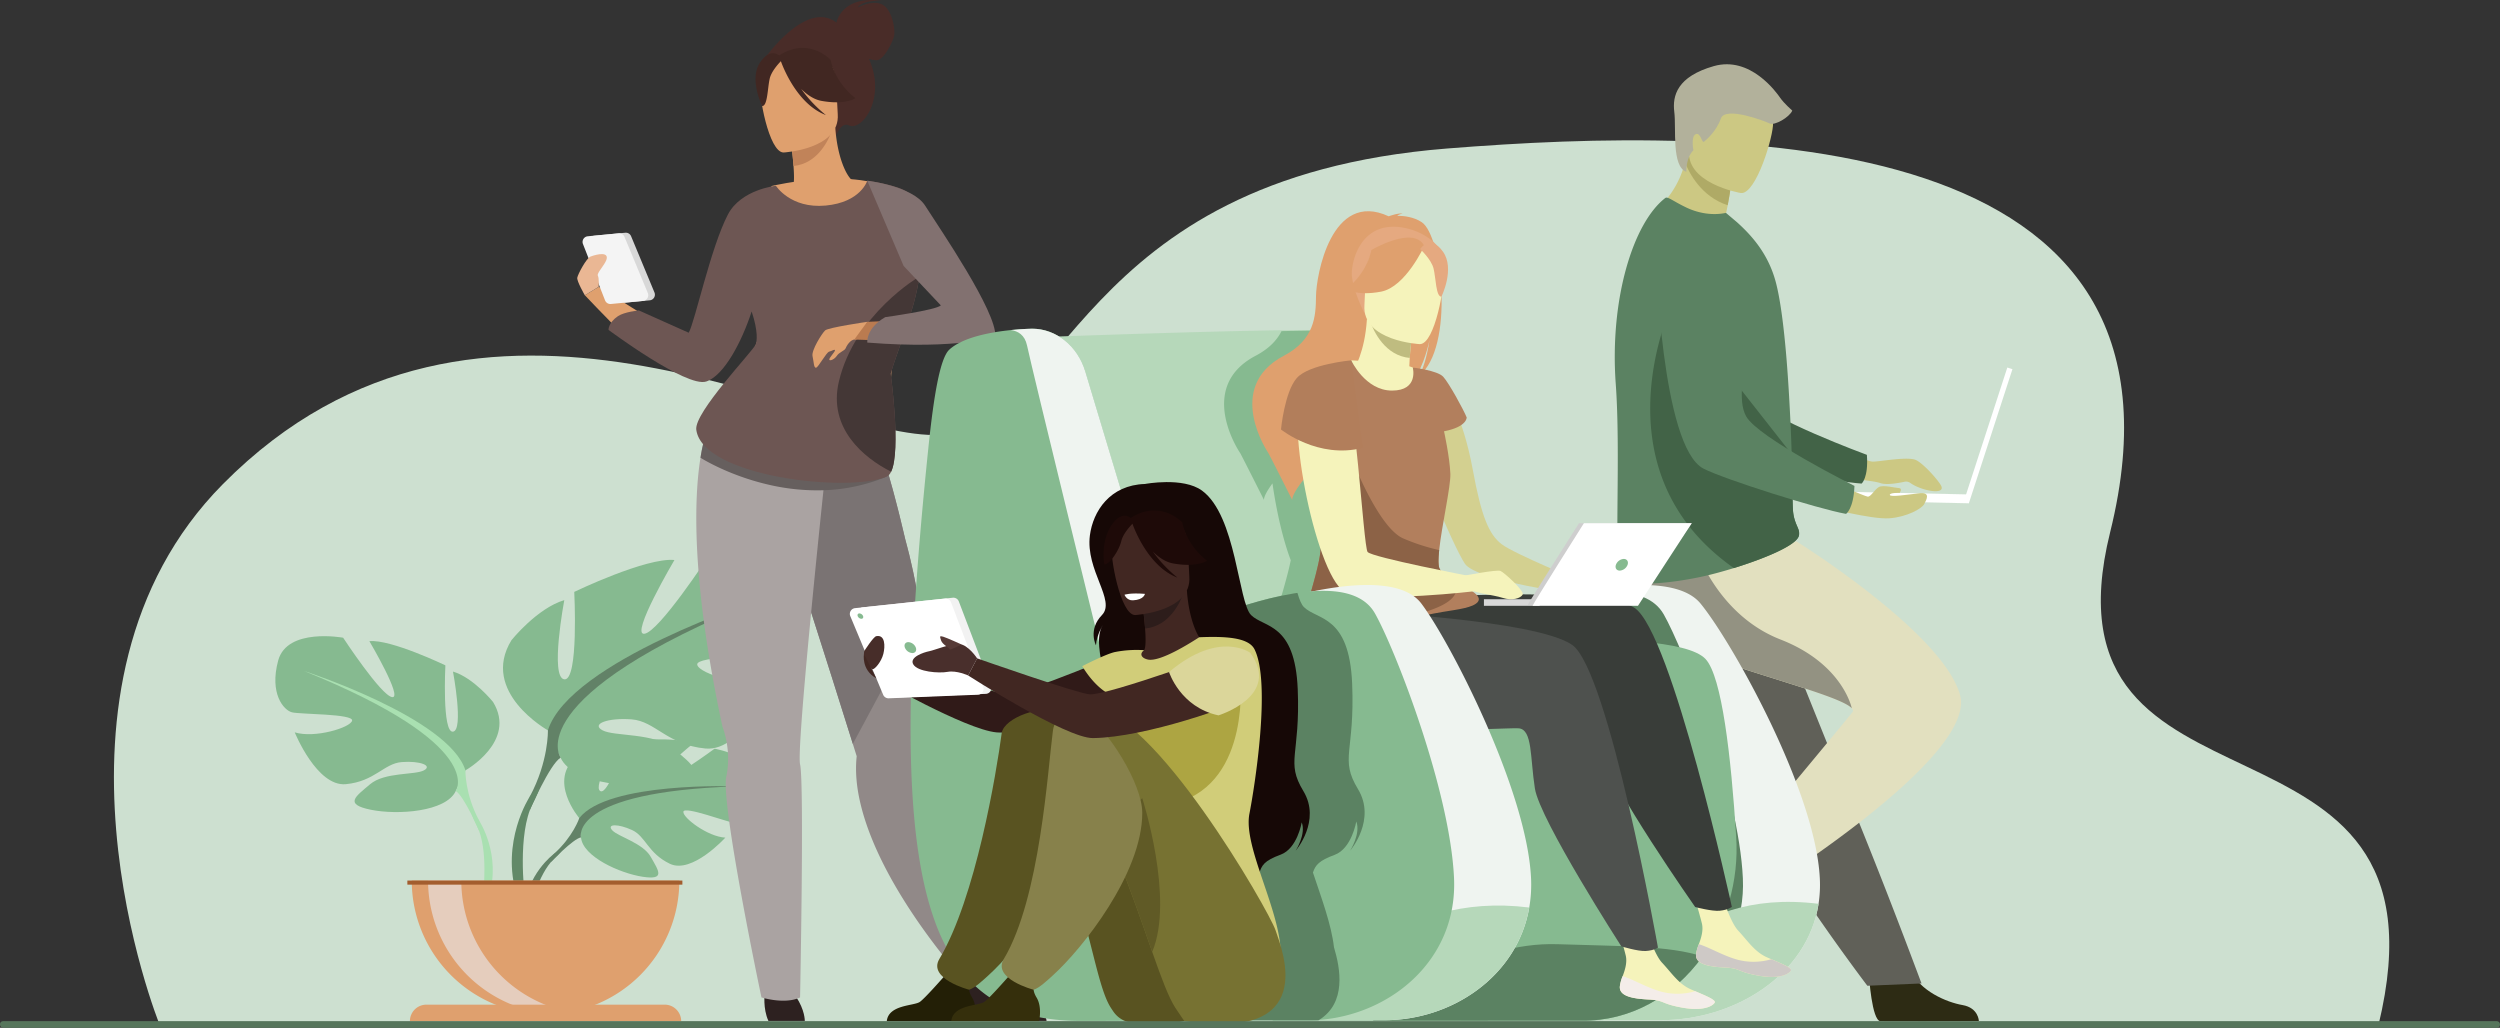 <svg xmlns="http://www.w3.org/2000/svg" viewBox="0 0 2614.53 1074.86"><rect x="0" y="0" width="2614.53" height="1074.86" fill="#333333" stroke="none"/><defs><style>.cls-1{fill:#cde0d0;}.cls-2{fill:#86ba90;}.cls-3{fill:#628267;}.cls-4{fill:#a9e0b1;}.cls-5{fill:#628968;}.cls-6{fill:#dfa06e;}.cls-7{fill:#e5cdbd;}.cls-8{fill:#a35d2e;}.cls-9{fill:#2d2b14;}.cls-10{fill:#ccc883;}.cls-11{fill:#426347;}.cls-12{fill:#606058;}.cls-13{fill:#e2e0bf;}.cls-14{fill:#939282;}.cls-15{fill:#5b8262;}.cls-16{fill:#afaa66;}.cls-17{fill:#fff;}.cls-18{fill:#b2b19b;}.cls-19{fill:#d8d8d8;}.cls-20{fill:#918988;}.cls-21{fill:#2d2120;}.cls-22{fill:#7a7373;}.cls-23{fill:#492c28;}.cls-24{fill:#c18359;}.cls-25{fill:#412722;}.cls-26{fill:#aaa3a2;}.cls-27{fill:#665f5e;}.cls-28{fill:#6d5653;}.cls-29{fill:#443736;}.cls-30{fill:#ba7b50;}.cls-31{fill:#827170;}.cls-32{fill:#f4f4f4;}.cls-33{fill:#eab794;}.cls-34{fill:#eff4f0;}.cls-35{fill:#b6d8ba;}.cls-36{fill:#d3d090;}.cls-37{fill:#f5f3bb;}.cls-38{fill:#cec9c6;}.cls-39{fill:#393d39;}.cls-40{fill:#f4ede9;}.cls-41{fill:#4e514e;}.cls-42{fill:#bfbc80;}.cls-43{fill:#e5a980;}.cls-44{fill:#b27f5d;}.cls-45{fill:#8c6246;}.cls-46{fill:#b27e5b;}.cls-47{fill:#cecece;}.cls-48{fill:#301a18;}.cls-49{fill:#160806;}.cls-50{fill:#2d1d1b;}.cls-51{fill:#1e0a08;}.cls-52{fill:#d1cd79;}.cls-53{fill:#595321;}.cls-54{fill:#231f06;}.cls-55{fill:#ada542;}.cls-56{fill:#777232;}.cls-57{fill:#352f0c;}.cls-58{fill:#605a26;}.cls-59{fill:#87814b;}.cls-60{fill:#f2f2f2;}.cls-61{fill:#492f2c;}.cls-62{fill:#563a36;}.cls-63{fill:#472d29;}.cls-64{fill:#dbd69a;}.cls-65{fill:#56755b;}</style></defs><g id="Layer_2" data-name="Layer 2"><g id="_Layer_" data-name="&lt;Layer&gt;"><path class="cls-1" d="M166.9,1071.58s-143.17-354,66.28-565.37c270.16-272.64,619.26-44.75,750.26-51.39s138.37-268.24,529.77-299.49c302.63-24.16,799.63-26.06,693.6,401.33-80.61,324.94,367.91,156.63,280.58,515.61Z"/><path class="cls-2" d="M605.84,855.62s-34.06-39.74-2.1-65c0,0,23.35-14.13,42.38-13,0,0-27,45.23-18.24,49.73s26.42-52.57,26.42-52.57,53.13-5.16,70.22,3.06c0,0-45.42,37.17-35.85,39.38S747.29,783,747.29,783s49.45,8.42,46.82,38.59-19.68,39.48-27.17,38.67-51.29-17.52-52.25-11.38,25.42,26.19,43.88,27.12c0,0-34.86,38.45-58,27.36S675.39,874.66,661,868.06s-26.77-6.58-20.81.15,32.1,13.27,40.36,27.88,15.67,24.46-8.3,20.86-62.94-21.15-64.65-41.24Z"/><path class="cls-3" d="M769.81,822.39s-134.31-5.18-164,33.23c0,0-6.56,19.65-26.74,37.54L576,901.74s23.27-24.54,31.6-26C607.55,875.71,594.53,828.12,769.81,822.39Z"/><path class="cls-3" d="M579.1,893.16s-28.83,21.32-30.84,59.41l5.24.47s9.2-39.39,25.85-54.79S579.1,893.16,579.1,893.16Z"/><path class="cls-2" d="M486.74,805.65s54.19-30.35,28.9-71.53c0,0-20.23-25.29-41.9-31.79,0,0,11.56,61.41,0,62.86s-7.95-69.36-7.95-69.36-57.08-27.46-79.48-25.29c0,0,35.41,60,23.85,58.52s-51.3-62.13-51.3-62.13-58.52-10.84-67.92,23.84,5.78,52,14.45,54.19,64.31,1.44,62.86,8.67-39,18.78-60,12.28c0,0,23.12,57.08,53.47,54.19s39.74-21.68,58.52-23.12,32.51,3.61,23.12,8.67S402.21,807.3,387,820.2s-27.46,20.85.72,26.63,78.75,2.17,88.87-19.51Z"/><path class="cls-4" d="M317.68,701.61s151.72,49.13,169.06,104c0,0-.72,24.56,14.45,52.74v10.84s-15.89-36.85-24.56-41.91C476.63,827.32,510.58,779.64,317.68,701.61Z"/><path class="cls-4" d="M501.19,858.39s23.4,35.53,10.06,78.78l-6-1.61s5.84-47.64-6.4-71.6S501.19,858.39,501.19,858.39Z"/><path class="cls-2" d="M573,763.8s-71.43-40-38.1-94.29c0,0,26.67-33.33,55.24-41.9,0,0-15.24,80.95,0,82.85S600.57,619,600.57,619s75.23-36.2,104.76-33.34c0,0-46.67,79-31.43,77.15s67.62-81.91,67.62-81.91,77.14-14.28,89.52,31.43-7.62,68.57-19,71.43-84.77,1.9-82.86,11.43,51.43,24.76,79.05,16.19c0,0-30.48,75.24-70.48,71.42s-52.38-28.57-77.14-30.47-42.86,4.76-30.48,11.43S684.38,766,704.38,783s36.19,27.47-1,35.09-103.8,2.86-117.14-25.71Z"/><path class="cls-3" d="M795.81,626.65S595.81,691.42,573,763.8c0,0,.95,32.38-19.05,69.52v14.29s21-48.57,32.38-55.24C586.28,792.37,541.52,729.51,795.81,626.65Z"/><path class="cls-5" d="M553.9,833.32s-30.84,46.84-13.26,103.85l7.94-2.13s-7.71-62.8,8.43-94.38S553.9,833.32,553.9,833.32Z"/><path class="cls-6" d="M570.54,1060.81A139.91,139.91,0,0,0,710.46,920.89H430.62A139.92,139.92,0,0,0,570.54,1060.81Z"/><path class="cls-7" d="M605,1059.74A140,140,0,0,1,447.68,920.89h34.76A139.94,139.94,0,0,0,605,1059.74Z"/><path class="cls-6" d="M712.39,1067.93H428.69A17.26,17.26,0,0,1,446,1050.67H695.13a17.26,17.26,0,0,1,17.26,17.26Z"/><rect class="cls-8" x="426.02" y="920.89" width="287.62" height="4.29"/><path class="cls-9" d="M1954.64,1020.57s2.9,46.77,11.95,47.44c1.2.09,45.89.09,45.89.09l57.05-.33s-.37-13.75-17.05-16.66-44.59-14.62-54.69-36.66C1987.17,991.26,1954.64,1020.57,1954.64,1020.57Z"/><path class="cls-10" d="M1924.2,467.46s26.93,15.31,34.47,15.31,37.13-5.72,45.38-1.51,23.18,21.18,26,26.72c5,10-20.28,5.56-32.25-2.92a7.53,7.53,0,0,0-6-1.24c-6.19,1.35-19.07,3.69-25.29,1.39-8.36-3.09-52.4-6.53-52.4-6.53Z"/><path class="cls-11" d="M1719.29,258.88s27.92,198.43,74.15,216.2c22.81,8.77,123.62,28.65,153.44,30.65,0,0,7.31-5.93,5.53-30.05,0,0-105.62-38.77-120.63-59.86-22.33-31.39,13.87-128.22-14.15-157.69S1742.41,216,1719.29,258.88Z"/><path class="cls-12" d="M1728.7,676.93A345.92,345.92,0,0,0,1756,716c30,37.88,62.67,69.12,68.36,98.64a133.32,133.32,0,0,0,5.28,18.9c2.38,6.76,5.31,13.87,8.7,21.22,12.74,27.66,31.78,58.65,50.79,86.83,32.87,48.7,63.77,89.33,63.77,89.33l56.68-2.41c-2.27-5.68-27-72.93-60.06-155.1L1908,770.3q-2.76-6.85-5.49-13.64c-4.21-10.47-8.36-20.78-12.41-30.81l-55.78-138.61s-124.1-47-137-16.55C1686.71,595.81,1695.37,620.42,1728.7,676.93Z"/><path class="cls-9" d="M1823.4,887s-39.42,25.33-35.59,33.56c.5,1.09,22.29,40.11,22.29,40.11l28.1,49.65s11.82-7,6.23-23-9-46,5.35-65.62C1864.84,901.07,1823.4,887,1823.4,887Z"/><path class="cls-13" d="M1842.69,931.48s-24.64-21.73-29-37.67c0,0,101.52-121.63,123.54-148.9,1-1.25.75-2.62-.58-4.13C1920,722,1735.33,683.93,1711.19,646.37a116.32,116.32,0,0,1-15.6-36c-5.48-22.92-1.15-38.75-1.15-38.75l184.48-5.34s153.59,95.64,171,160.85S1842.69,931.48,1842.69,931.48Z"/><path class="cls-14" d="M1936.67,740.78C1920,722,1735.33,683.93,1711.19,646.37a116.32,116.32,0,0,1-15.6-36V587.06l78.4-12.33s22.24,68.41,88.09,94.07C1923.75,692.83,1935.44,735.47,1936.67,740.78Z"/><path class="cls-10" d="M1828.44,246.38c-37.32,9.64-99.19-24.93-99.19-24.93s24-16.15,32.93-51.61c.45-1.79.85-3.62,1.22-5.5,3.91-.83,11.28-2.4,19.17-4.06l28.5,25.53s-.65,10.61-4.22,28.83c-.61,3.18-1.32,6.6-2.14,10.23A88,88,0,0,1,1828.44,246.38Z"/><path class="cls-15" d="M1689.74,401.07c5.34,71.89-1.69,181.24,4.38,200.17,5.23,16.34,64.86,6.63,88.66,1.17,8.81-2,19.48-4.9,30.5-8.31,30.74-9.52,64.24-23.11,67.83-33.2a9.38,9.38,0,0,0,.34-1.16,9.28,9.28,0,0,0-.07-4.23c-1.2-5.14-5.81-10.71-6.36-23.44-.61-14.22-.51-31-1-49,0-2,0-4.24-.27-6.26v-.74l0-1.15c-.52-20.08-1.57-41.19-2.78-62.12-.78-13.15-1.67-26.17-2.7-38.65-2.69-32.21-6.3-60.85-11.08-78.95-7.81-29.52-25-48.77-40.73-62.88L1805,222.62c-12.67,2.77-27.63.93-41.17-5.48-14.65-7-19.71-11.94-22.26-10.06C1707.76,233.18,1683.43,313.18,1689.74,401.07Z"/><path class="cls-11" d="M1813.28,594.1c30.74-9.52,64.24-23.11,67.83-33.2a9.38,9.38,0,0,0,.34-1.16c0-1.41,0-2.82-.07-4.23-1.2-5.14-5.81-10.71-6.36-23.44-.61-14.22-.51-31-1-49,0-2,0-4.24-.27-6.26v-.74l0-1.15L1749.38,316.62S1665.84,490.58,1813.28,594.1Z"/><path class="cls-16" d="M1811.07,185.81s-.65,10.61-4.22,28.83c-27.83-9-40.46-34.14-44.67-44.8.45-1.79.85-3.62,1.22-5.5,3.91-.83,11.28-2.4,19.17-4.06Z"/><path class="cls-10" d="M1820.66,201.88s-60.7-10.13-53.81-47.83,3.7-64.41,42.75-59.53,43.92,20.63,44.69,33.77S1836.63,203.55,1820.66,201.88Z"/><rect class="cls-17" x="2076.39" y="381.59" width="5.63" height="147.38" transform="translate(3915.93 1530.83) rotate(-162)"/><rect class="cls-17" x="1904.56" y="515.34" width="154.66" height="9.25" transform="translate(3952.23 1082.12) rotate(-178.78)"/><path class="cls-10" d="M1907.58,530.32s49.68,13.1,68.31,11.72,34.13-10.23,36.47-14.86,7.27-12.83-5.41-11.31-30,4.21-30.54,1.77,10.34-2.2,10.34-2.2,3.29-4.79-.85-5-16.22-3.45-20.7-1.21-8.63,10.53-11.91,10.18-41.57-17.25-41.57-17.25Z"/><path class="cls-15" d="M1731.61,267s5.87,200.29,49.86,223.05c21.71,11.24,119.71,42.11,149.13,47.38,0,0,7.92-5.09,8.81-29.26,0,0-100.71-50.18-113.29-72.79-18.74-33.66,27.91-125.91,3.31-158.3S1759.32,226.93,1731.61,267Z"/><path class="cls-18" d="M1763.6,179.71s-.71-14.36,7.4-22.59c0,0-2.82-14.39,2.39-16.77s6.3,9.73,8.69,7.84,13-10.92,17.6-24.21,46.31,2.8,51.17,5.2,20.51-6.39,23.55-13.51c0,0-8.69-7.6-12.6-13.29s-31.28-44.14-69.51-33.23S1748.85,100,1751,117.09,1747.94,174,1763.6,179.71Z"/><path class="cls-19" d="M621.62,246.48,654,243.39a5.93,5.93,0,0,1,6,3.64l24.45,58.85a5.94,5.94,0,0,1-4.92,8.2l-33.7,3.22a6,6,0,0,1-6.1-3.75l-23.14-59A6,6,0,0,1,621.62,246.48Z"/><path class="cls-20" d="M1032.28,1024.15l-17.19,9.12s-92.92-98.53-115.26-193.08c-4-16.89-5.6-33.54-3.89-49.33,0,0-1.35-4.28-3.71-11.86-.11-.33-.21-.67-.32-1-1-3.32-2.27-7.23-3.65-11.65-4.49-14.29-10.65-33.84-17.67-56.1-16.18-51.22-53.17-166.75-69-214.8l113.61-41.11s12.91,29.43,31.45,109.41c2.86,10.44,5.72,22,8.39,34.56,3,14.25,5.86,29.83,8.21,46.65a714.72,714.72,0,0,1,6.81,95.77c.07,14.31-.28,29.15-1.13,44.46-.62,11.23,1,26.19,4.17,43.21C987.44,906.21,1032.28,1024.15,1032.28,1024.15Z"/><path class="cls-21" d="M1094.49,1067.68h-91.86s-3.43-14.65,2.6-24.62c5.34-8.82,3.29-13.84-.66-21.14a35.71,35.71,0,0,0,15.47,2.91c4.57-.26,9.41-2.34,13.66-4.8,4,4.5,20.88,23.69,26.17,27.49C1065.87,1051.83,1092.64,1050.3,1094.49,1067.68Z"/><path class="cls-22" d="M963.27,645,891.91,778c-1-3.32-2.27-7.23-3.65-11.65-4.49-14.29-10.65-33.84-17.67-56.1-16.18-51.22-53.17-166.75-69-214.8l113.61-41.11s12.91,29.43,31.45,109.41c2.86,10.44,5.72,22,8.39,34.56C958.09,612.55,960.92,628.13,963.27,645Z"/><path class="cls-6" d="M654,351.56c-.57.5-27.79-27.34-42.33-42.76l14.56-8.86,79.51,49.91Z"/><path class="cls-21" d="M799.76,1038.93s-2.13,15.6,3.85,28.75h38.06s.28-11.36-9.41-25.62S799.76,1038.93,799.76,1038.93Z"/><path class="cls-23" d="M874.76,23.66c.51-2.43,7-28.48,47.43-22.87,0,0-20.18-1.08-25.1,7,0,0,15.32-8.39,25.68-3s13.45,25.67,12.42,32-10.67,25.62-17.92,26.14a21.48,21.48,0,0,1-8.43-1.45A94.62,94.62,0,0,1,912.56,72c10.31,35.71-11.83,65-24.78,59.08-8.31-3.79-13.36,10.64-13.36,10.64l-72.67-83.2S844-.33,874.76,23.66Z"/><path class="cls-6" d="M800.39,246.77c9.48,6.58,21.36,12,36.29,15.45,55.93,12.92,77.37-34.36,85.42-66.81a48.27,48.27,0,0,0-19-5.82c-4-.48-8.3-.79-11.82-1-6.28-4.81-15.64-24.5-17.71-55.07l-2.63.71-44.08,12.06s2,14,3,27.26c.76,10.37.88,20.27-1.08,22.69-3.44.75-5.51,1.24-5.51,1.24s0,0,0,0A283.82,283.82,0,0,0,800.39,246.77Z"/><path class="cls-24" d="M826.91,146.33s2,14,3,27.26c25-2.5,36.57-26.28,41.08-39.32Z"/><path class="cls-6" d="M819.45,159.49s59.28-3.27,56.67-40.16,3.3-62.15-34.66-61.62S797.15,72.83,795,85.35,804,159.39,819.45,159.49Z"/><path class="cls-25" d="M795.31,64.72C803.67,53,810.76,54.91,814.87,58,846,37.85,868.7,62.66,868.7,62.66c5.86,26.18,26,40,26,40s-10.31,7.44-35.65,2.83c-7.74-1.41-14.92-6.32-21.15-12.46a138.38,138.38,0,0,0,25.85,27.33c-30.7-11.6-45.6-52.08-47.1-56.37C813.3,67.47,806.68,75,805,82.1c-2.28,9.6-2.22,29-7.9,28.78C797.1,110.88,782.78,82.34,795.31,64.72Z"/><path class="cls-6" d="M806.86,194.54s96.57-23.45,138.56,11.19l-21,292.67L735.56,452.77s5.32-18.52,41.53-67.77S797.56,263.53,806.86,194.54Z"/><path class="cls-26" d="M866.15,465.82s-.11,1-.3,2.88c-.09.81-.2,1.8-.32,2.94-.81,7.59-2.35,22.14-4.34,41.07C856,562.34,847.88,642.07,842.34,705c-4.34,49.2-7.09,88.14-5.61,94.39,4.48,18.81,0,243.73,0,243.73-16.05,7.7-40.39,0-40.39,0s-42.76-202.68-36.77-230.85-4-52.22-4-52.22c-33.2-154.61-29.57-240.3-23-281.32a172,172,0,0,1,5.68-25.05,52.1,52.1,0,0,1,2.27-6.16C813.78,427.8,866.15,465.82,866.15,465.82Z"/><path class="cls-27" d="M927.44,498.39a186.37,186.37,0,0,1-66.25,14.32,222.38,222.38,0,0,1-54.51-5.17c-36.21-7.88-63.79-22.46-74.08-28.82a172,172,0,0,1,5.68-25.05c22.29-15.88,77.42-.69,122.45,16.15l4.8,1.82C900,484.83,927.44,498.39,927.44,498.39Z"/><path class="cls-28" d="M961.44,289.2c-4.66,35.21-23.31,78.3-30,101.49,0,0,11.13,80.52.5,102.62-1.21,2.53-2.7,4.29-4.53,5.08-39.39,17.16-192.76.5-199.23-49-2.35-18,58.42-81.21,62-88.88,1.47-3.18,3-13.46-4.09-34.78C776,356.89,757.33,392.85,738.57,399c-20.62,6.74-102.15-54-102.15-54s-.47-7.38,9.84-14.36c6.62-4.49,21.85-6,21.85-6l52.13,23.33c6.54-11.2,22.84-88.64,41-123.6,13.68-26.28,50.22-30.09,50.22-30.09s15.2,24.12,52,20.7S907,189,907,189s32.62,4.33,42.67,12.44C951.38,202.87,967.55,243.07,961.44,289.2Z"/><path class="cls-29" d="M931.47,390.69s11.13,80.52.5,102.62c-28.69-14.4-66.09-45.48-54.71-94.06,16.53-70.57,84.18-110,84.18-110C956.78,324.41,938.13,367.5,931.47,390.69Z"/><path class="cls-6" d="M907,336.57s-40.84,5.92-44.1,9-14.53,20.77-13.14,26.93S851,385,853.48,384.54s10.65-16.1,13.74-16.82,5.62-2.83,6-1.45-6.26,8-5.94,9.83,5.56-.32,7.91-4,8.21-5.44,9.09-7.7,4.93-9.76,10.43-9.42S907,336.57,907,336.57Z"/><polygon class="cls-30" points="946.72 334.96 906.97 336.57 893.38 355.1 947.43 356.91 946.72 334.96"/><path class="cls-31" d="M907,189s47.37,5.62,60.41,25.93c16.49,25.68,74.75,110.85,73.5,136.62,0,0-36.3,14.46-133.87,6.71,0,0-1.77-14.76,18.75-26.6,0,0,52.38-7.17,58.16-12.26L945,278.09Z"/><path class="cls-32" d="M614.57,247.12,647,244a6,6,0,0,1,6.06,3.64l24.45,58.85a6,6,0,0,1-4.93,8.2l-33.7,3.22a6,6,0,0,1-6.1-3.75l-23.13-59A5.94,5.94,0,0,1,614.57,247.12Z"/><path class="cls-33" d="M611.62,308.8s-8.55-14.75-7.91-18.38,9.49-20.49,14-22.17c8.12-3,19.53-4.84,16.39,3.71-2.07,5.65-10.26,13.83-8.84,16.39s.88,11.59.88,11.59Z"/><path class="cls-34" d="M1901.87,945.21c-11.6,74.37-87.49,121.73-165.33,121.73H1582.36l12.06-433.47s147.11-47.21,184-2.3c32.37,39.35,120.15,195.11,124.76,287.3A129.29,129.29,0,0,1,1901.87,945.21Z"/><path class="cls-15" d="M1492.61,679.37s208-106.15,247.37-36.81c20.92,36.82,78.48,183.72,82.73,275.9,4.13,89.58-73.47,148.48-153.3,148.48H1527.63Z"/><path class="cls-35" d="M1531.71,738.25c-1.75,9-18.59,17.4-43.58,24.8-4.4,1.31-9.06,2.59-13.93,3.83-85,21.73-235.69,33.85-250,27.45-19.84-8.85-141.62-441.53-141.62-441.53s116.24-4.37,208.56-6.5c31.59-.72,60.36-1.18,80.73-1.12a50,50,0,0,1,7,.49,33.2,33.2,0,0,1,20.54,10.51c14.86,16,18.55,47.52,32.31,82.39,13.6,34.49,30.31,77.52,46.15,120.23,4.08,11,8.1,22,12,32.8,1.11,3.06,2.19,6.09,3.28,9.11C1516.51,666.21,1534.54,723.64,1531.71,738.25Z"/><path class="cls-35" d="M1901.87,945.21c-11.6,74.37-87.49,121.73-165.33,121.73h-75.63C1711.34,1032.76,1756.94,927.41,1901.87,945.21Z"/><path class="cls-2" d="M1493.11,600.71c-3.87-.63-8.85-1.45-14.51-2.41a13.38,13.38,0,0,1-2.67-3.63c-2.27-5-.71-19.38,1.9-35.87-15.84-42.71-32.55-85.74-46.15-120.23-13.76-34.87-17.45-66.42-32.31-82.39a33.2,33.2,0,0,0-20.54-10.51c-12.27.17-25.23.38-38.6.63-4.74,9.42-12.93,18.3-27.06,25.74-63.08,33.2-16.29,101.62-16.29,101.62.46.3,25,49.15,25,49.15-.09-3.41,3.22-9.52,8.89-17.29,4.18,29.2,11,59,19.12,80.37-4.45,22.55-15.89,56.14-22,81.84-4.9,20.49-6.42,35.93,1.67,36.69a17.76,17.76,0,0,0,3,0,41.77,41.77,0,0,0,4.92,22.47c15.81,30.55,91.84,36.05,150.61,36.16,25-7.4,41.83-15.77,43.58-24.8C1534.54,723.64,1516.51,666.21,1493.11,600.71Z"/><path class="cls-2" d="M1780.47,1000.34c-29.76,41.34-75.41,67.85-126.26,67l-218.61.11-104.73,0,117.84-388.1s298.25-29.67,335,9.9c17.08,18.37,26.66,101.56,32,185.42C1818.8,922,1805,966.24,1780.47,1000.34Z"/><path class="cls-15" d="M1780.47,1000.34c-29.76,41.34-75.41,67.85-126.26,67l-218.61.11c25.73-21.6,106.63-82.87,193.25-80C1694.51,989.71,1746.66,988.77,1780.47,1000.34Z"/><path class="cls-36" d="M1511.72,407.8s18.16,26.88,28.52,83.38c9.08,49.48,17,67.75,30.14,77.9s86.1,40.11,86.1,40.11L1651,622s-107-14.57-119-32.46S1474.16,466,1477.72,441.65,1511.72,407.8,1511.72,407.8Z"/><path class="cls-37" d="M1773.74,998.05c-1,10.44,13.56,13,30.39,13.81s11.74,4.29,34.8,8.46,32.3-2.13,34-5.25c1.49-2.76-9.23-7.08-20.65-12-1.44-.61-2.88-1.24-4.32-1.87-12.86-5.65-20.08-17.18-30.1-27.88-9.5-10.12-18.51-42.55-18.51-42.55L1768,924.11s8.8,29.18,11.86,41.64c1.79,7.33-.86,15.52-3.21,21.76A40.77,40.77,0,0,0,1773.74,998.05Z"/><path class="cls-38" d="M1804.13,1011.86c16.82.84,11.74,4.29,34.8,8.46s32.3-2.13,34-5.25c1.49-2.76-9.23-7.08-20.65-12l-.18.2a65.7,65.7,0,0,1-34.93.41c-15.25-4.14-30-13.25-40.51-16.2a40.77,40.77,0,0,0-2.88,10.54C1772.77,1008.49,1787.3,1011,1804.13,1011.86Z"/><path class="cls-39" d="M1461.7,626.47s208.22-15.67,247.42,9.07,102.07,312.91,102.07,312.91-3.88,3.11-12.55,4c-8.05.87-25.81-3.87-25.81-3.87s-90.35-128.94-96.71-161.42-4.81-61.47-19.31-62.24-195.14,22-222.47-26.18-4.73-95.8-4.73-95.8Z"/><path class="cls-37" d="M1694.06,1031.5c-1,10.43,13.56,13,30.39,13.81s11.74,4.28,34.8,8.46,32.3-2.14,34-5.25c1.49-2.77-9.24-7.09-20.66-12-1.44-.61-2.88-1.24-4.32-1.87-12.86-5.66-20.07-17.19-30.1-27.88-9.49-10.13-18.51-42.55-18.51-42.55l-31.33-6.7s8.79,29.19,11.85,41.65c1.8,7.33-.86,15.52-3.21,21.75A40.84,40.84,0,0,0,1694.06,1031.5Z"/><path class="cls-40" d="M1724.45,1045.31c16.83.84,11.74,4.28,34.8,8.46s32.3-2.14,34-5.25c1.49-2.77-9.24-7.09-20.66-12l-.18.19a65.62,65.62,0,0,1-34.93.42c-15.25-4.14-30-13.26-40.51-16.21a40.84,40.84,0,0,0-2.88,10.55C1693.1,1041.93,1707.62,1044.47,1724.45,1045.31Z"/><path class="cls-41" d="M1420.91,639.37s185,8.76,223.19,35S1733.91,991,1733.91,991s-4,3-12.7,3.56c-8.08.56-25.64-4.87-25.64-4.87s-85.26-132.35-90.36-165.06-2.41-61.61-16.86-62.95-195.86,14.35-221.29-34.82S1420.91,639.37,1420.91,639.37Z"/><path class="cls-6" d="M1486.83,232.33c-8.21-5.42-18.4-6.63-25.58-6.68,2-1.78,5.64-2.23,5.64-2.23-4.39-1-14.59,2.78-14.59,2.78-60.09-27.88-75.85,62.3-76,83.49s-1.58,45.48-33.63,62.35c-63.07,33.2-16.29,101.61-16.29,101.61.46.31,25,49.17,25,49.17-.42-17.16,84.26-101.9,127.1-126.11,11-14,16.26-39.8,16.66-41.83-3.1,20.49-7.39,31.82-11,38.12C1521.13,363.32,1508.58,246.69,1486.83,232.33Z"/><path class="cls-37" d="M1413.14,376.84s16.33.71,33.55,2.34c11.71,1.11,24.2,2.4,30.8,5.16,16.3,6.81,14.59,35.68-19.62,30.33S1410.74,385.4,1413.14,376.84Z"/><path class="cls-37" d="M1476,397.89c.2.1,4.88,24.83-17.52,23.84-14.7-.65-46.41-18.44-43.61-31,1.33-6,12.44-21.51,14.67-56.95l2.68.71,45,12.07s-2,14.29-2.93,27.81C1473.55,385.69,1473.52,396.5,1476,397.89Z"/><path class="cls-42" d="M1477.27,346.53s-2,14.29-2.93,27.81c-25.47-2.42-37.41-26.61-42.08-39.88Z"/><path class="cls-43" d="M1427.88,329.18s-12-22-14-40.31c-1.43-13.05,8.33-60.43,55.92-50.34a65.52,65.52,0,0,1,26.4,12c10,7.74,24,24,4.38,64.57l-5.31,13.8Z"/><path class="cls-37" d="M1484.94,359.9s-60.45-3-58-40.64-3.67-63.34,35-63,45.25,15.19,47.48,27.95S1500.72,359.72,1484.94,359.9Z"/><path class="cls-6" d="M1489.54,257.18s-19.47,43-45.28,47.85-36.36-2.7-36.36-2.7,20.49-14.16,26.33-40.88C1434.23,261.45,1478.47,235.34,1489.54,257.18Z"/><path class="cls-43" d="M1485.2,260.48s11.69,10.68,14.07,20.46,2.41,29.58,8.2,29.3c0,0,14.45-29.17,1.59-47.07C1495.41,244.19,1485.2,260.48,1485.2,260.48Z"/><path class="cls-44" d="M1545.42,629.61c-4.89,5.85-20.17,7.65-36.49,10.33-12.85,2.12-26.34,4.78-35.94,10.42-21.79,12.79-93,56-113.85,54.06-8.09-.76-6.58-16.2-1.67-36.69,7.71-32.36,23.86-77.3,23.86-96.84,0-10.67,3.54-35.91,8.28-64.76.39-2.33.78-4.67,1.17-7,9.38-56.1,22.36-122.25,22.36-122.25s14.48,31.59,42.69,31.59,21.65-24.09,21.65-24.09,25.74,3,31.82,9.58,21.51,34.87,24.57,42.59c0,0,.63,9.82-23.7,14.5,0,0,5.92,26.68,6.63,44.46.52,13.13-9,54.24-11.69,79.81-1,9.06-1.1,16.17.37,19.39,1.88,4.13,8,8.24,14.9,12.28C1534.13,615,1551.23,622.66,1545.42,629.61Z"/><path class="cls-45" d="M1520.38,607c15.62,26.62-42.35,34.63-51.94,40.26-21.79,12.8-88.43,59.18-109.3,57.21-8.09-.76-6.58-16.2-1.67-36.69,7.71-32.36,23.86-77.3,23.86-96.84,0-10.67,3.54-35.91,8.28-64.76L1414.73,482s26.91,69.56,52.57,81a215,215,0,0,0,37.81,12.3c-1,9.06-1.1,16.17.37,19.39C1507.36,598.8,1513.45,602.91,1520.38,607Z"/><path class="cls-37" d="M1405.42,397.66s-21.48-13-42.24,11.7S1377.94,611,1408.71,620c34.17,10.09,132.89-1.62,132.89-1.62L1539.7,603s-105.1-20.15-109.46-25.76S1416.34,400.52,1405.42,397.66Z"/><path class="cls-46" d="M1413.14,376.84s-44.1,4-56.91,18.48-16.56,53.82-16.56,53.82,38.84,31.35,85.64,19.18Z"/><rect class="cls-19" x="1551.91" y="626.69" width="58.25" height="6.88"/><path class="cls-47" d="M1597.79,632.63c.57-2.28,53.56-85.47,53.56-85.47h117.88L1710.1,630.4Z"/><path class="cls-17" d="M1602.75,633.57c.57-2.28,53.73-86.41,53.73-86.41h112.75L1713,633.57Z"/><path class="cls-2" d="M1702.15,590.64a9.4,9.4,0,0,1-8.2,6.11c-3.37,0-5.17-2.73-4-6.11a9.41,9.41,0,0,1,8.2-6.1C1701.52,584.54,1703.31,587.27,1702.15,590.64Z"/><path class="cls-37" d="M1531.13,602.08s34.22-6.63,38.08-5,25.39,21,23.18,24.84-11,6.62-21,3.31-31.46-5-35.33-9.94S1531.13,602.08,1531.13,602.08Z"/><path class="cls-34" d="M1599.31,949.1c-12.5,72.13-81.1,117.84-151.43,117.84H1306.1l11.09-433.47s135.28-47.21,169.26-2.3c29.76,39.35,110.49,195.11,114.74,287.3A140.37,140.37,0,0,1,1599.31,949.1Z"/><path class="cls-35" d="M1599.31,949.1c-12.5,72.13-81.1,117.84-151.43,117.84H1334.42C1387.53,1030.94,1459,931.48,1599.31,949.1Z"/><path class="cls-2" d="M1379.52,1066.62q-1.59.12-3.18.21c-2.24.12-4.49.19-6.75.23l-2.25,0H1225.56V1067l-8.18.1c-14.6.18-29.85.35-44,.47l-7,.06-2.55,0c-14,.09-26.33.13-35.15.07a232.69,232.69,0,0,1-35.06-2.7,156.48,156.48,0,0,1-39.07-11.18,125.94,125.94,0,0,1-12.43-6.31,121.93,121.93,0,0,1-15.38-10.48c-12.57-10-23.45-22.76-32.71-38.41a210,210,0,0,1-17-37c-6.16-17.35-11.11-37.1-14.91-59.42-5.45-31.88-8.56-69-9.5-111.91q-.57-25.92-.09-54.7.75-46,4.1-99.62c3.12-50.26,7.88-105.7,14.18-166.73,5.73-55.74,12.35-94.7,22-103.58,14.21-13.09,43.83-18.36,64.44-20.47h0c12.79-1.31,22.09-1.41,22.09-1.41,25.17,0,47.56,18.08,55.64,44.94,16.45,54.7,45.83,152.49,76.4,254.78.15.51.31,1,.46,1.54q2.64,8.81,5.28,17.67c.26.89.54,1.79.81,2.69l5.36-2.39.18-.08c7.33-3.25,15.63-6.81,24.58-10.44h0q7-2.82,14.41-5.68c14-5.36,29.09-10.67,44.4-15.23,6.79-2,13.63-3.93,20.43-5.6,8.73-2.17,17.4-4,25.84-5.36l.73-.12,3-.45c36.4-5.35,68-1.63,81.06,21.42,20.92,36.93,78.47,184.25,82.72,276.71C1524.58,1003.42,1454.86,1061,1379.52,1066.62Z"/><path class="cls-34" d="M1152.09,682.71s-72.77-296.46-78-321.38c-2.33-11.11-9.55-15.12-16.81-16.15,12.79-1.31,22.09-1.41,22.09-1.41,25.18,0,47.56,18,55.64,44.81,17.62,58.42,50.07,166.15,83,275.87C1216.26,664.41,1152.09,682.71,1152.09,682.71Z"/><path class="cls-15" d="M1420.21,825.28c-19.47-32.19-3.12-38.23-6.11-110.34s-36.56-66.15-50.49-80.09c-2.54-2.56-4.71-7.8-6.75-14.81l-3,.45-.73.12C1344.7,622,1336,623.8,1327.3,626c-6.8,1.67-13.64,3.56-20.43,5.6-15.31,4.56-30.41,9.87-44.4,15.23q-7.44,2.85-14.41,5.68c-12,75.65-30.69,414.63-30.69,414.63l.45.47c15.22-.14,31.68-.32,47.33-.5l6.64-.09v.07h107l.44-.26.29-.18c28.73-17.82,22.32-53.58,15.56-76-2.73-24-13.32-52-22-78.15,2.68-7.94,6.45-12.49,22.64-18.46,18-6.63,22.71-34.94,22.71-34.94,4.8,12.66-6.19,30.13-6.48,30.59C1412.61,888.94,1439.47,857.09,1420.21,825.28Z"/><g id="girl_2" data-name="girl 2"><path class="cls-48" d="M1181.19,679.15s-107.94,47-127.53,46.17-140.33-36.77-140.33-36.77l3.08,20.77s93.17,53.58,125.74,56.62c32.07,3,141.73-28.78,152.32-35.49S1212,685.94,1181.19,679.15Z"/><path class="cls-49" d="M1197.41,506.15s39.81-7.56,59.65,6.92c35.92,26.24,37.85,116.68,51.32,130.16s45.91,7.72,48.8,77.43-12.92,75.55,5.91,106.67-8,62.26-8,62.26,11-17.17,6.27-29.57c0,0-4.57,27.36-22,33.77s-20,11.12-22.73,20.53c0,0-148.32-76-148.48-129.9S1139,677.11,1153.3,653.75c0,0-6.35,10-7.13,21.12,0,0-8.55-16.39,6.27-31.64s-17.39-46.83-12.62-83.39C1143.1,534.74,1160.71,507.25,1197.41,506.15Z"/><path class="cls-25" d="M1168.07,730.51c9.48,6.58,21.37,12,36.29,15.44,55.93,12.93,77.37-34.35,85.42-66.8a48.1,48.1,0,0,0-19-5.82c-4-.48-8.3-.79-11.82-1-6.28-4.81-15.64-24.5-17.71-55.07l-2.63.71-44.08,12.06s2,14,3,27.26c.76,10.36.88,20.27-1.08,22.69-3.44.75-5.5,1.24-5.5,1.24l0,0A283.82,283.82,0,0,0,1168.07,730.51Z"/><path class="cls-50" d="M1194.59,630.07s2,14,3,27.26c25-2.5,36.56-26.28,41.07-39.32Z"/><path class="cls-25" d="M1187.13,643.23s59.28-3.28,56.68-40.16,3.29-62.15-34.67-61.62-44.31,15.12-46.44,27.64S1171.64,643.12,1187.13,643.23Z"/><path class="cls-51" d="M1163,548.46c8.36-11.75,15.45-9.81,19.56-6.75,31.09-20.12,53.83,4.69,53.83,4.69,5.86,26.18,26,40,26,40s-10.31,7.44-35.65,2.83c-7.74-1.41-14.91-6.32-21.15-12.46a138.72,138.72,0,0,0,25.85,27.33c-30.7-11.61-45.6-52.08-47.1-56.37-3.38,3.51-10,11.07-11.68,18.14-2.27,9.6-12.1,24.61-17.78,24.36C1154.9,590.2,1150.46,566.08,1163,548.46Z"/><path class="cls-52" d="M1306.66,851c5.36-27.37,22.81-136.71,5.36-171.89-6.27-12.64-30.87-13.78-57.86-12.67-8.4,5.42-40.4,25.91-53.54,23.35l-.74-.17c-6.19-1.55-8.52-5.9-3.36-9.65a118.21,118.21,0,0,0-30,1.84c-9.37,1.76-34.66,14.85-34.66,14.85s12.74,23,31.51,30.95c-3.19,28.56,1.56,41.16,31.19,107.14,25,55.76-3.38,106-3.38,106s147.4,118.52,148.22,58.17C1340.05,953.51,1299.82,886,1306.66,851Z"/><path class="cls-53" d="M1183.91,1069.63a27.38,27.38,0,0,1-19.72-12l-2.28-3.43c-16.78-25.4-23.31-103.19-61.05-186.06-9.19-20.17-42.19-23.8-51.18-46.61,0,0-22.15-73.92,42.38-76.1s172.83,205.68,174.54,227.48C1268.26,994,1309.27,1083.78,1183.91,1069.63Z"/><path class="cls-54" d="M927.41,1067.93h91.85s3.44-14.65-2.59-24.62c-5.34-8.82-3.29-13.84.66-21.14a35.74,35.74,0,0,1-15.47,2.91c-4.58-.26-9.42-2.34-13.66-4.8-4,4.5-20.88,23.69-26.17,27.49C956,1052.08,929.26,1050.55,927.41,1067.93Z"/><path class="cls-55" d="M1297,707.81s12,108.76-65.57,131.55-99.54-100.07-36.94-108.91S1297,707.81,1297,707.81Z"/><path class="cls-53" d="M1047.58,766.8c-5.53,41.46-27.13,172.34-65.23,236.19-12.28,20.58,30.95,32.12,31.18,32.06,5.8-1.52,15.46-10.76,19.91-14.77,30.93-27.88,93.72-106.82,93.72-170.1,0-30.86.54-89.79-21.9-104.77C1091.45,736.19,1049.77,750.33,1047.58,766.8Z"/><path class="cls-56" d="M1238.68,1067.93s-3.41-4.74-9.34-13.73c-7.07-10.7-14.88-31.76-24.37-58.75-10-28.33-21.78-63.19-36.55-99.46-4.56-11.19-9.4-22.52-14.54-33.84-9.2-20.17-34.49-17.38-43.48-40.19,0,0-35.11-79.06,29.42-81.24S1327,952.21,1334,972.91C1341.74,995.56,1379.38,1089.64,1238.68,1067.93Z"/><path class="cls-57" d="M994.84,1067.93h91.85s3.43-14.65-2.6-24.62c-5.34-8.82-3.29-13.84.66-21.14a35.71,35.71,0,0,1-15.47,2.91c-4.57-.26-9.41-2.34-13.65-4.8-4,4.5-20.89,23.69-26.18,27.49C1023.45,1052.08,996.69,1050.55,994.84,1067.93Z"/><path class="cls-58" d="M1205,995.45c-10-28.33-21.78-63.19-36.55-99.46,3.86-27.47,12.18-51.51,26.17-61.2C1194.59,834.79,1228.53,939.94,1205,995.45Z"/><path class="cls-59" d="M1101.19,763.86c-5.53,41.46-13.32,175.28-51.42,239.13-12.28,20.58,31,32.12,31.19,32.06,5.79-1.52,15.45-10.76,19.9-14.77,30.94-27.88,93.73-106.82,93.73-170.1,0-30.86-36.22-87.31-58.65-102.29C1122.12,738.66,1103.39,747.39,1101.19,763.86Z"/><path class="cls-60" d="M902.37,635.11l94.06-10a6.09,6.09,0,0,1,6.32,3.88l33.65,88.44a6.07,6.07,0,0,1-5.43,8.22l-93.34,3.77a6.08,6.08,0,0,1-5.84-3.73l-34.38-82.21A6.07,6.07,0,0,1,902.37,635.11Z"/><path class="cls-17" d="M894.2,636l94.06-10a6.08,6.08,0,0,1,6.32,3.88l33.65,88.43a6.07,6.07,0,0,1-5.43,8.23l-93.34,3.76a6.06,6.06,0,0,1-5.84-3.72l-34.38-82.21A6.07,6.07,0,0,1,894.2,636Z"/><path class="cls-2" d="M946.34,677.26c-1.15-3.16.47-5.71,3.63-5.71a9,9,0,0,1,7.8,5.71c1.15,3.16-.48,5.72-3.64,5.72A9,9,0,0,1,946.34,677.26Z"/><path class="cls-2" d="M897,644.33c-.56-1.55.24-2.81,1.79-2.81a4.45,4.45,0,0,1,3.83,2.81c.56,1.55-.24,2.8-1.79,2.8A4.44,4.44,0,0,1,897,644.33Z"/><path class="cls-25" d="M1289.78,679.15s-130.37,48-150,47c-12.66-.64-117.9-37.63-117.9-37.63l-9.44,17.87s102.43,65.84,130.59,65.51c55.59-.64,149.4-34.77,160-41.48S1320.54,685.94,1289.78,679.15Z"/><path class="cls-61" d="M1021.92,688.55s-9.44-14.54-18.85-15-25.66,6.42-31.21,7.49-21.39,6.2-16.68,13.89,26.51,9.41,35.92,7.7,21.38,3.76,21.38,3.76Z"/><path class="cls-62" d="M1005.63,674s-15-6.86-19.24-8.14-3.42,0-2.14,4.07,9,7.92,9,9.19S1005.63,674,1005.63,674Z"/><path class="cls-63" d="M903.89,680.85s9.43-14.92,12.52-15.53c9.41-1.86,9.41,10.53,7.41,18.52-2.14,8.58-9.39,16.67-11.39,16S901.67,688.74,903.89,680.85Z"/><path class="cls-25" d="M903.53,683.84s-3,16.74,12.88,25.48Z"/><path class="cls-17" d="M1176,622s5.61-2.21,21.38-.94c0,0-.84,6.16-12.47,6.76C1178.35,628.18,1176,622,1176,622Z"/><path class="cls-64" d="M1222.61,702.83s11.66,36.91,51.71,45.31c0,0,66.12-20.37,33.2-65.43C1307.52,682.71,1275,658.53,1222.61,702.83Z"/></g><rect class="cls-65" y="1067.93" width="2614.53" height="6.93" rx="3.16"/></g></g></svg>